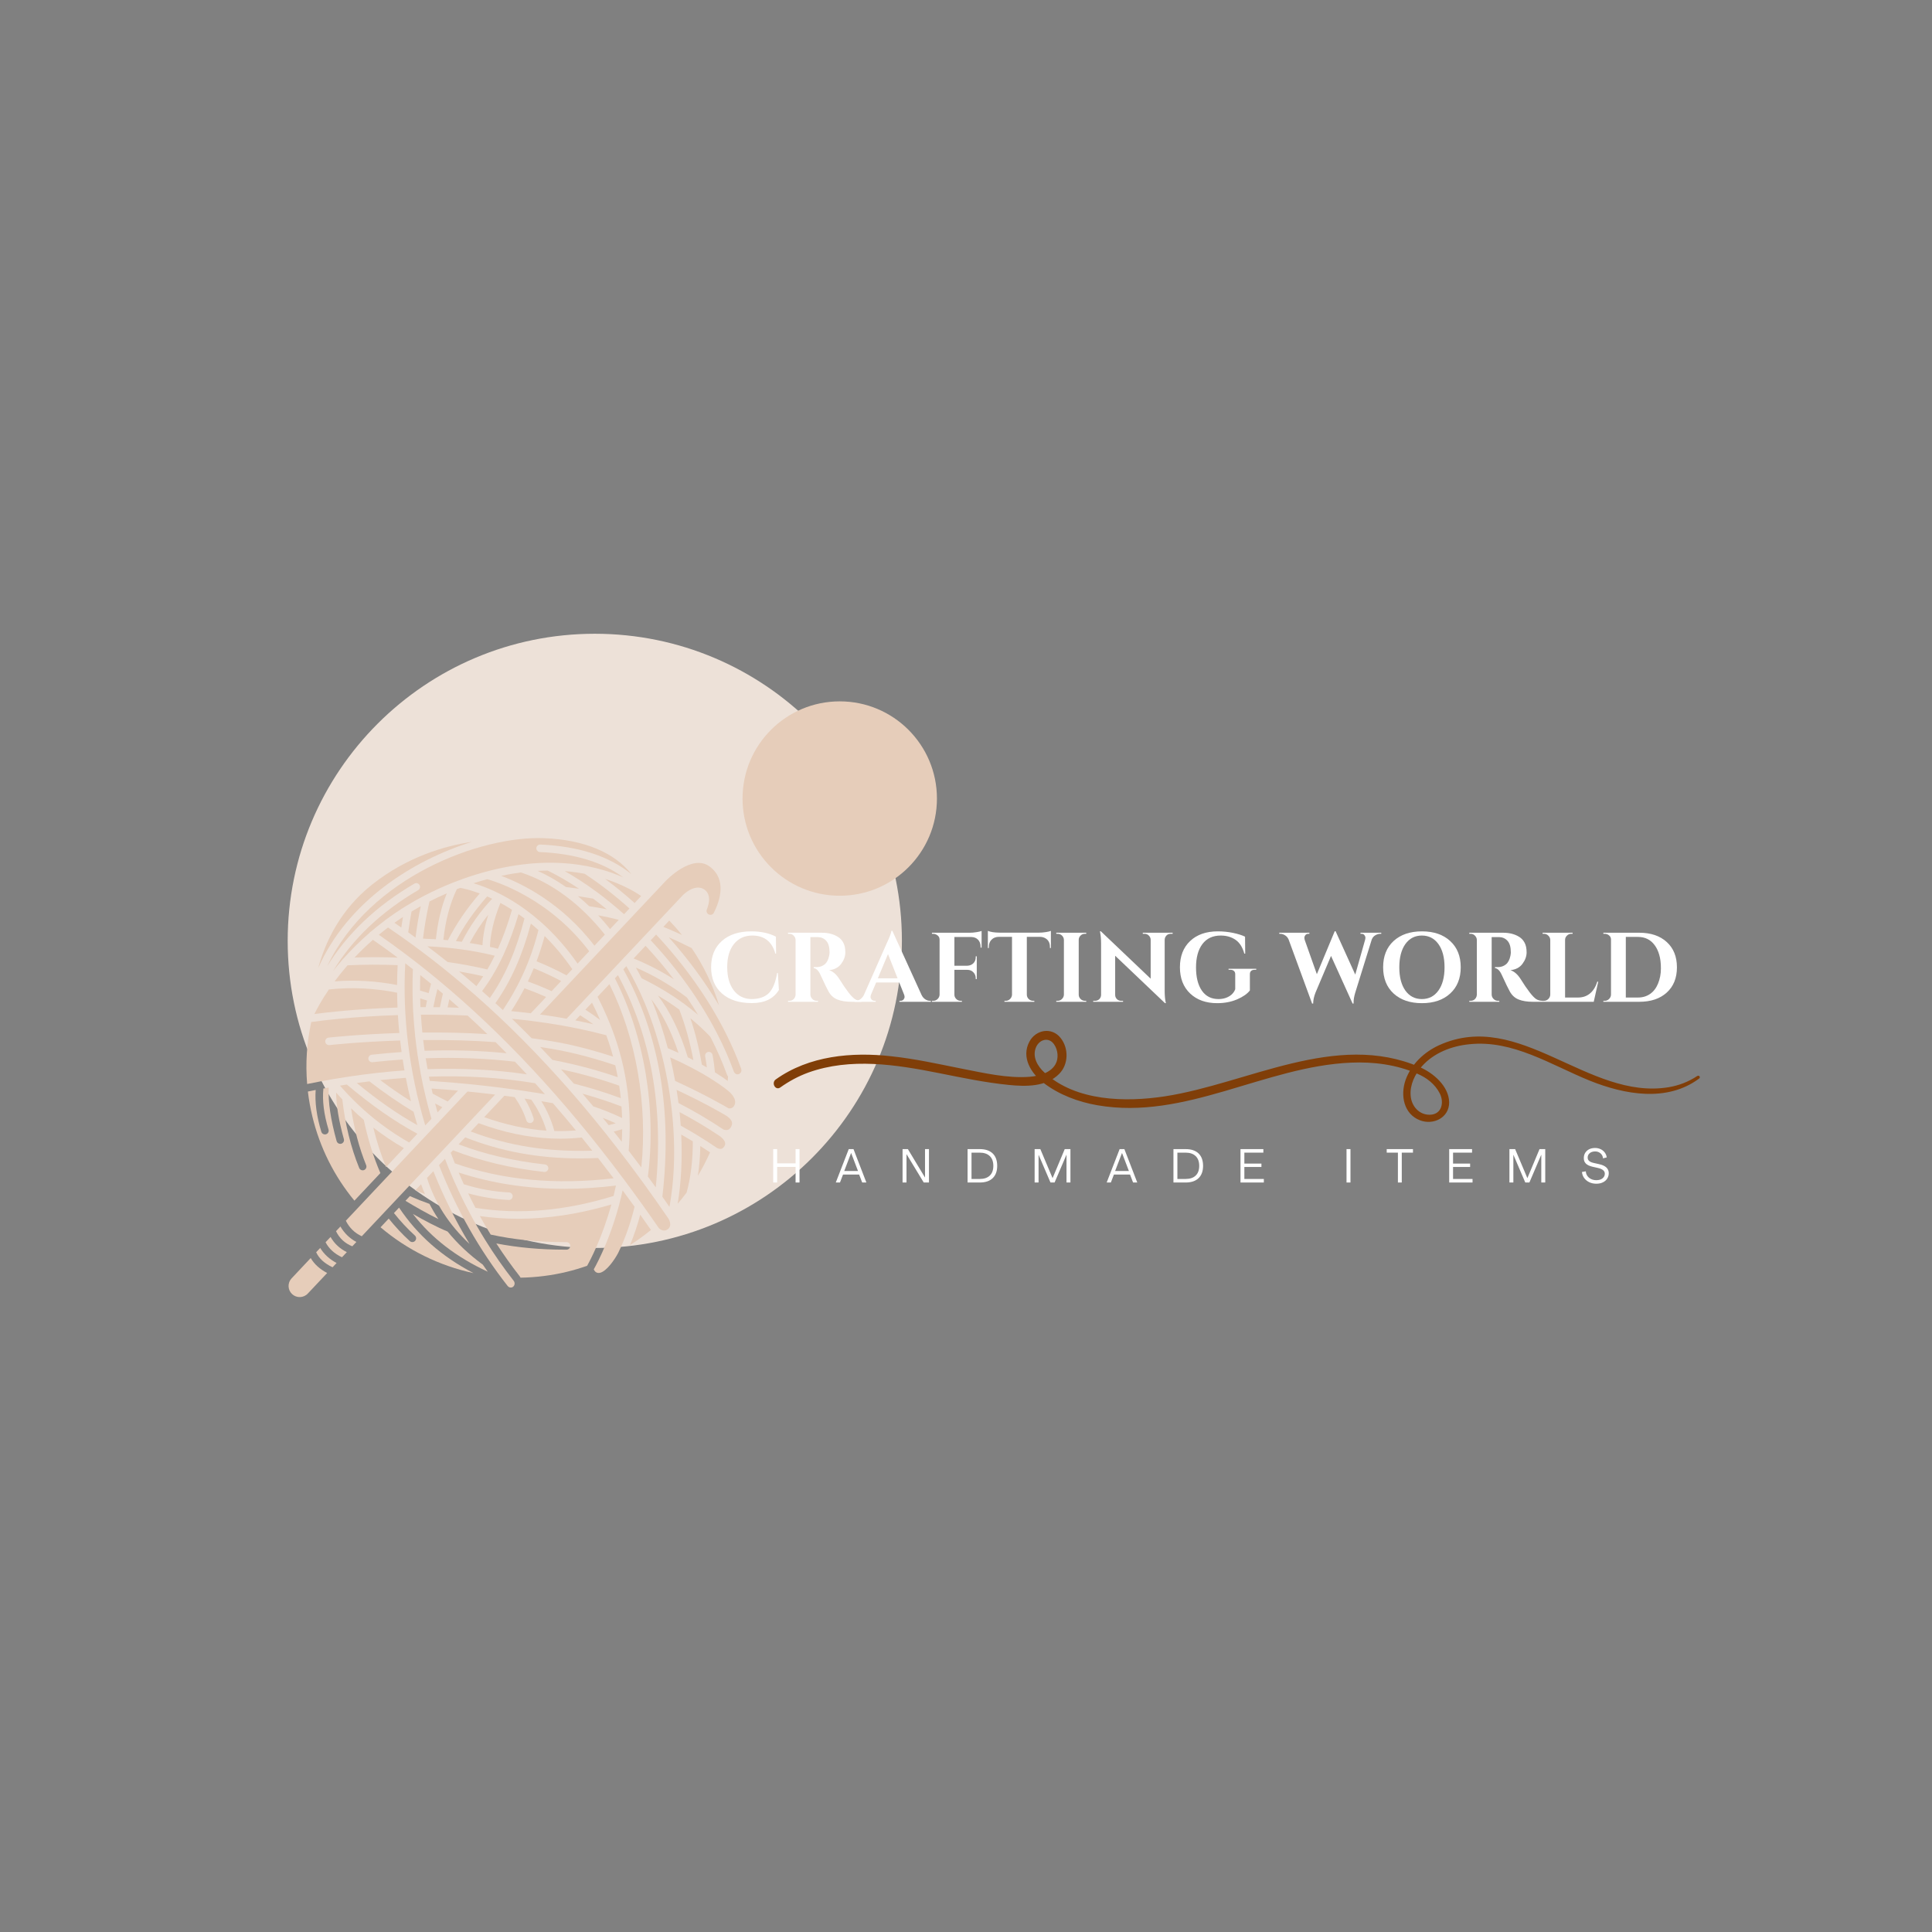 <svg xmlns="http://www.w3.org/2000/svg" xmlns:xlink="http://www.w3.org/1999/xlink" width="500" zoomAndPan="magnify" viewBox="0 0 375 375" height="500" preserveAspectRatio="xMidYMid meet" version="1.0"><rect x="0" y="0" width="375" height="375" fill="#808080" stroke="none"/><defs><g/><clipPath id="ffdc03ecfa"><path d="M 55.84 123.012 L 175.059 123.012 L 175.059 242.23 L 55.84 242.23 Z M 55.84 123.012 " clip-rule="nonzero"/></clipPath><clipPath id="3572dc7fde"><path d="M 115.449 123.012 C 82.527 123.012 55.84 149.699 55.84 182.621 C 55.84 215.543 82.527 242.23 115.449 242.23 C 148.371 242.23 175.059 215.543 175.059 182.621 C 175.059 149.699 148.371 123.012 115.449 123.012 Z M 115.449 123.012 " clip-rule="nonzero"/></clipPath><clipPath id="97baf7b687"><path d="M 0.84 0.012 L 120.059 0.012 L 120.059 119.23 L 0.84 119.23 Z M 0.84 0.012 " clip-rule="nonzero"/></clipPath><clipPath id="f960fc4ba9"><path d="M 60.449 0.012 C 27.527 0.012 0.84 26.699 0.84 59.621 C 0.84 92.543 27.527 119.23 60.449 119.23 C 93.371 119.23 120.059 92.543 120.059 59.621 C 120.059 26.699 93.371 0.012 60.449 0.012 Z M 60.449 0.012 " clip-rule="nonzero"/></clipPath><clipPath id="4e8d73cc38"><rect x="0" width="121" y="0" height="120"/></clipPath><clipPath id="c6198d6c96"><path d="M 55.84 162.23 L 144 162.23 L 144 252 L 55.84 252 Z M 55.84 162.23 " clip-rule="nonzero"/></clipPath><clipPath id="a7f4a56a47"><path d="M 8 0.23 L 68 0.23 L 68 27 L 8 27 Z M 8 0.23 " clip-rule="nonzero"/></clipPath><clipPath id="e73fae07cd"><rect x="0" width="89" y="0" height="90"/></clipPath><clipPath id="57928dc538"><path d="M 149.531 199 L 330.281 199 L 330.281 218.273 L 149.531 218.273 Z M 149.531 199 " clip-rule="nonzero"/></clipPath><clipPath id="26b2135f46"><rect x="0" width="182" y="0" height="20"/></clipPath><clipPath id="f90c98e2d7"><path d="M 144.129 136.133 L 181.859 136.133 L 181.859 173.863 L 144.129 173.863 Z M 144.129 136.133 " clip-rule="nonzero"/></clipPath><clipPath id="a67c9f4c6b"><path d="M 162.996 136.133 C 152.574 136.133 144.129 144.578 144.129 154.996 C 144.129 165.418 152.574 173.863 162.996 173.863 C 173.414 173.863 181.859 165.418 181.859 154.996 C 181.859 144.578 173.414 136.133 162.996 136.133 Z M 162.996 136.133 " clip-rule="nonzero"/></clipPath><clipPath id="78d2759e25"><path d="M 0.129 0.133 L 37.859 0.133 L 37.859 37.863 L 0.129 37.863 Z M 0.129 0.133 " clip-rule="nonzero"/></clipPath><clipPath id="b8c816cbd8"><path d="M 18.996 0.133 C 8.574 0.133 0.129 8.578 0.129 18.996 C 0.129 29.418 8.574 37.863 18.996 37.863 C 29.414 37.863 37.859 29.418 37.859 18.996 C 37.859 8.578 29.414 0.133 18.996 0.133 Z M 18.996 0.133 " clip-rule="nonzero"/></clipPath><clipPath id="5ca82d8b73"><rect x="0" width="38" y="0" height="38"/></clipPath></defs><g clip-path="url(#ffdc03ecfa)"><g clip-path="url(#3572dc7fde)"><g transform="matrix(1, 0, 0, 1, 55, 123)"><g clip-path="url(#4e8d73cc38)"><g clip-path="url(#97baf7b687)"><g clip-path="url(#f960fc4ba9)"><path fill="#ede1d8" d="M 0.84 0.012 L 120.059 0.012 L 120.059 119.23 L 0.84 119.23 Z M 0.84 0.012 " fill-opacity="1" fill-rule="nonzero"/></g></g></g></g></g></g><g clip-path="url(#c6198d6c96)"><g transform="matrix(1, 0, 0, 1, 55, 162)"><g clip-path="url(#e73fae07cd)"><path fill="#e6cdba" d="M 25.652 19.996 C 25.18 19.652 24.707 19.301 24.234 18.961 C 24.414 17.605 24.633 16.25 24.883 14.918 C 25.465 14.566 26.059 14.219 26.668 13.883 C 26.246 15.879 25.91 17.922 25.652 19.996 Z M 25.652 19.996 " fill-opacity="1" fill-rule="nonzero"/><path fill="#e6cdba" d="M 57.605 35.059 C 58.484 35.617 59.34 36.199 60.16 36.809 C 59.012 36.539 57.844 36.289 56.668 36.055 Z M 57.605 35.059 " fill-opacity="1" fill-rule="nonzero"/><path fill="#e6cdba" d="M 64.938 27.273 C 71.355 39.059 73.824 52.906 72.285 68.473 C 71.773 67.758 71.262 67.059 70.75 66.355 C 72.449 53.32 70.062 39.012 64.352 27.895 Z M 64.938 27.273 " fill-opacity="1" fill-rule="nonzero"/><path fill="#e6cdba" d="M 61.477 35.977 C 60.562 35.281 59.609 34.613 58.625 33.977 L 59.91 32.613 C 60.457 33.699 60.98 34.82 61.477 35.977 Z M 61.477 35.977 " fill-opacity="1" fill-rule="nonzero"/><path fill="#e6cdba" d="M 21.555 17.109 C 22.094 16.727 22.645 16.348 23.215 15.977 C 23.098 16.66 22.992 17.344 22.891 18.035 C 22.445 17.727 22.004 17.414 21.555 17.109 Z M 21.555 17.109 " fill-opacity="1" fill-rule="nonzero"/><path fill="#e6cdba" d="M 67.059 52.227 C 67.059 52.223 67.059 52.215 67.059 52.211 C 66.949 50.844 66.785 49.484 66.57 48.137 C 66.57 48.133 66.566 48.129 66.566 48.125 C 65.938 44.176 64.863 40.324 63.34 36.594 C 62.617 34.82 61.824 33.105 60.984 31.473 L 63.285 29.027 C 68.473 39.379 70.746 52.461 69.48 64.605 C 68.664 63.504 67.844 62.43 67.023 61.359 C 67.168 59.645 67.238 57.945 67.227 56.254 C 67.227 56.254 67.23 56.25 67.23 56.25 C 67.23 56.242 67.227 56.234 67.227 56.23 C 67.223 54.887 67.164 53.551 67.059 52.227 Z M 67.059 52.227 " fill-opacity="1" fill-rule="nonzero"/><path fill="#e6cdba" d="M 22.074 29.191 C 18.008 28.406 13.945 28.164 9.953 28.48 C 10.684 27.492 11.516 26.445 12.453 25.367 C 15.734 25.215 19 25.203 22.18 25.336 C 22.113 26.613 22.082 27.898 22.074 29.191 Z M 22.074 29.191 " fill-opacity="1" fill-rule="nonzero"/><path fill="#e6cdba" d="M 22.078 30.68 C 22.09 31.641 22.117 32.602 22.16 33.566 C 14.434 33.812 8.539 34.488 6.023 34.816 C 6.539 33.77 7.453 32.09 8.836 30.055 C 13.18 29.582 17.629 29.793 22.078 30.68 Z M 22.078 30.68 " fill-opacity="1" fill-rule="nonzero"/><g clip-path="url(#a7f4a56a47)"><path fill="#e6cdba" d="M 49.105 2.625 C 49.09 3.027 49.402 3.367 49.805 3.387 C 56.547 3.676 61.953 5.328 65.961 8.293 C 60.234 5.754 49.719 3.297 34.762 8.621 C 34.527 8.703 34.309 8.797 34.078 8.879 C 34.051 8.887 34.027 8.898 34 8.91 C 33.637 9.043 33.273 9.18 32.918 9.316 C 32.902 9.324 32.891 9.328 32.879 9.332 C 30.953 10.094 29.148 10.926 27.449 11.805 C 27.398 11.828 27.348 11.848 27.305 11.879 C 26.137 12.488 25.023 13.121 23.957 13.773 C 23.883 13.805 23.816 13.844 23.758 13.895 C 22.414 14.727 21.152 15.582 19.969 16.461 C 19.879 16.504 19.797 16.562 19.727 16.645 C 18.77 17.363 17.859 18.09 17 18.824 C 16.887 18.879 16.785 18.949 16.711 19.059 C 16.703 19.066 16.703 19.078 16.699 19.086 C 14.777 20.75 13.105 22.434 11.672 24.051 C 11.555 24.129 11.461 24.234 11.402 24.359 C 10.773 25.082 10.191 25.789 9.652 26.477 C 13.406 20.277 18.93 15.016 26.168 10.773 C 26.516 10.57 26.633 10.121 26.43 9.773 C 26.223 9.426 25.777 9.309 25.43 9.512 C 18.047 13.84 12.398 19.207 8.52 25.527 C 16.699 8.246 38.281 0.211 50.566 0.688 C 58.324 0.973 64.246 3.461 67.543 7.66 C 63.234 4.176 57.316 2.246 49.867 1.926 C 49.469 1.914 49.121 2.223 49.105 2.625 Z M 49.105 2.625 " fill-opacity="1" fill-rule="nonzero"/></g><path fill="#e6cdba" d="M 6.754 25.93 C 8.148 20.785 11.09 14.547 17.25 9.672 C 24.039 4.301 31.297 2.191 36.617 1.398 C 25.051 4.992 12.371 13.074 6.754 25.93 Z M 6.754 25.93 " fill-opacity="1" fill-rule="nonzero"/><path fill="#e6cdba" d="M 46.805 29.82 C 48.25 30.344 49.656 30.906 51.008 31.512 L 48.027 34.676 C 46.777 34.52 45.504 34.383 44.223 34.258 C 45.164 32.805 46.027 31.328 46.805 29.82 Z M 46.805 29.82 " fill-opacity="1" fill-rule="nonzero"/><path fill="#e6cdba" d="M 61.113 15.664 C 62.434 15.902 63.77 16.191 65.102 16.539 L 63.414 18.332 C 62.668 17.398 61.902 16.508 61.113 15.664 Z M 61.113 15.664 " fill-opacity="1" fill-rule="nonzero"/><path fill="#e6cdba" d="M 49.363 7.039 C 50.023 7.004 50.668 6.98 51.301 6.977 C 53.305 7.957 55.348 9.148 57.387 10.504 C 56.547 10.383 55.699 10.27 54.848 10.168 C 53.07 8.922 51.238 7.875 49.363 7.039 Z M 49.363 7.039 " fill-opacity="1" fill-rule="nonzero"/><path fill="#e6cdba" d="M 67.176 14.336 L 66.129 15.449 C 66.094 15.418 66.062 15.391 66.027 15.359 C 66.008 15.34 65.988 15.32 65.961 15.305 C 64.289 13.816 62.582 12.426 60.859 11.152 C 60.836 11.133 60.812 11.117 60.785 11.102 C 58.738 9.59 56.672 8.25 54.621 7.086 C 55.992 7.195 57.273 7.371 58.473 7.598 C 61.41 9.516 64.336 11.785 67.176 14.336 Z M 67.176 14.336 " fill-opacity="1" fill-rule="nonzero"/><path fill="#e6cdba" d="M 44.367 35.738 C 45.66 35.867 46.953 36.008 48.215 36.168 C 49.227 36.297 50.242 36.438 51.262 36.59 C 55.199 37.18 59.035 37.973 62.68 38.941 C 63.18 40.309 63.621 41.695 64 43.094 C 60.43 41.93 56.965 41.012 53.699 40.387 C 51.957 40.059 50.098 39.762 48.184 39.516 C 46.918 38.227 45.645 36.969 44.367 35.738 Z M 44.367 35.738 " fill-opacity="1" fill-rule="nonzero"/><path fill="#e6cdba" d="M 62.77 14.496 C 61.625 14.258 60.492 14.062 59.375 13.902 C 58.656 13.219 57.922 12.566 57.18 11.949 C 58.176 12.094 59.156 12.25 60.117 12.418 C 61.004 13.078 61.891 13.773 62.77 14.496 Z M 62.77 14.496 " fill-opacity="1" fill-rule="nonzero"/><path fill="#e6cdba" d="M 17.383 20.418 C 18.996 21.531 20.598 22.688 22.188 23.875 C 19.445 23.766 16.641 23.758 13.82 23.855 C 14.883 22.723 16.074 21.566 17.383 20.418 Z M 17.383 20.418 " fill-opacity="1" fill-rule="nonzero"/><path fill="#e6cdba" d="M 65.684 59.613 C 65.168 58.949 64.648 58.297 64.129 57.641 C 64.676 57.5 65.219 57.344 65.766 57.18 C 65.754 57.988 65.73 58.797 65.684 59.613 Z M 65.684 59.613 " fill-opacity="1" fill-rule="nonzero"/><path fill="#e6cdba" d="M 58.062 50.285 C 60.637 50.996 63.172 51.828 65.633 52.766 C 65.688 53.508 65.727 54.258 65.75 55.008 C 64.023 54.18 62.152 53.418 60.152 52.746 C 59.461 51.914 58.762 51.098 58.062 50.285 Z M 58.062 50.285 " fill-opacity="1" fill-rule="nonzero"/><path fill="#e6cdba" d="M 49.852 41.223 C 51.082 41.406 52.281 41.605 53.426 41.824 C 56.898 42.484 60.598 43.477 64.422 44.766 C 64.602 45.535 64.762 46.305 64.906 47.082 C 62.383 46.219 59.789 45.449 57.168 44.805 C 55.543 44.402 53.879 44.043 52.211 43.723 C 51.43 42.879 50.641 42.043 49.852 41.223 Z M 49.852 41.223 " fill-opacity="1" fill-rule="nonzero"/><path fill="#e6cdba" d="M 53.887 45.551 C 54.871 45.762 55.852 45.984 56.816 46.219 C 59.656 46.922 62.469 47.766 65.184 48.723 C 65.309 49.531 65.41 50.34 65.492 51.156 C 62.531 50.059 59.477 49.105 56.379 48.328 C 55.555 47.387 54.719 46.469 53.887 45.551 Z M 53.887 45.551 " fill-opacity="1" fill-rule="nonzero"/><path fill="#e6cdba" d="M 61.984 54.969 C 62.855 55.309 63.703 55.66 64.512 56.035 C 64.055 56.164 63.598 56.277 63.141 56.391 C 62.758 55.91 62.367 55.441 61.984 54.969 Z M 61.984 54.969 " fill-opacity="1" fill-rule="nonzero"/><path fill="#e6cdba" d="M 50.074 51.746 C 50.824 51.871 51.57 51.996 52.316 52.129 C 53.812 53.844 55.301 55.613 56.785 57.418 C 55.395 57.527 54 57.57 52.602 57.527 C 52.043 55.48 51.211 53.57 50.074 51.746 Z M 50.074 51.746 " fill-opacity="1" fill-rule="nonzero"/><path fill="#e6cdba" d="M 52.004 58.977 C 52.016 58.98 52.027 58.984 52.039 58.984 C 52.051 58.984 52.062 58.98 52.07 58.98 C 52.613 59.004 53.16 59.02 53.699 59.02 C 55.109 59.02 56.512 58.938 57.914 58.789 C 58.594 59.629 59.277 60.484 59.957 61.344 C 51.273 61.609 43.715 60.414 36.367 57.621 L 37.887 56.008 C 42.738 57.797 47.406 58.785 52.004 58.977 Z M 52.004 58.977 " fill-opacity="1" fill-rule="nonzero"/><path fill="#e6cdba" d="M 43.816 69.453 C 40.863 69.309 37.906 68.77 35.02 67.863 C 34.676 67.113 34.352 66.348 34.023 65.586 C 40.43 67.684 47.316 68.746 54.617 68.746 C 57.848 68.746 61.164 68.531 64.551 68.117 C 64.406 68.809 64.254 69.48 64.094 70.137 C 54.723 73.039 45.707 73.812 37.285 72.438 C 36.797 71.512 36.324 70.574 35.867 69.625 C 38.465 70.34 41.105 70.785 43.746 70.91 C 43.758 70.91 43.77 70.914 43.781 70.914 C 44.168 70.914 44.492 70.609 44.512 70.219 C 44.531 69.816 44.219 69.473 43.816 69.453 Z M 43.816 69.453 " fill-opacity="1" fill-rule="nonzero"/><path fill="#e6cdba" d="M 39.59 38.719 C 35.617 38.473 31.395 38.367 26.98 38.414 C 26.863 37.258 26.77 36.102 26.699 34.953 C 29.75 34.93 32.797 34.98 35.762 35.117 C 37.047 36.289 38.32 37.488 39.59 38.719 Z M 39.59 38.719 " fill-opacity="1" fill-rule="nonzero"/><path fill="#e6cdba" d="M 44.902 50.957 C 45.98 52.551 46.695 53.961 47.168 55.473 C 47.266 55.785 47.555 55.984 47.863 55.984 C 47.938 55.984 48.012 55.977 48.082 55.953 C 48.469 55.832 48.684 55.422 48.562 55.035 C 48.156 53.742 47.602 52.523 46.82 51.234 C 47.254 51.297 47.684 51.367 48.117 51.434 C 49.457 53.332 50.434 55.316 51.07 57.461 C 47.133 57.195 43.125 56.316 38.984 54.84 L 42.898 50.684 C 43.566 50.77 44.234 50.863 44.902 50.957 Z M 44.902 50.957 " fill-opacity="1" fill-rule="nonzero"/><path fill="#e6cdba" d="M 34.09 33.602 C 33.352 33.574 32.621 33.547 31.875 33.531 C 31.984 32.996 32.098 32.469 32.215 31.953 C 32.84 32.496 33.465 33.043 34.09 33.602 Z M 34.09 33.602 " fill-opacity="1" fill-rule="nonzero"/><path fill="#e6cdba" d="M 29.453 52.188 C 29.926 52.438 30.391 52.68 30.855 52.914 L 29.922 53.91 C 29.762 53.336 29.602 52.762 29.453 52.188 Z M 29.453 52.188 " fill-opacity="1" fill-rule="nonzero"/><path fill="#e6cdba" d="M 28.758 49.285 C 30.477 49.402 32.191 49.531 33.898 49.688 L 31.902 51.805 C 30.941 51.328 29.965 50.816 28.984 50.273 C 28.906 49.945 28.832 49.613 28.758 49.285 Z M 28.758 49.285 " fill-opacity="1" fill-rule="nonzero"/><path fill="#e6cdba" d="M 50.781 64.023 C 44.621 63.336 39.129 62.051 34.016 60.117 L 35.293 58.762 C 42.316 61.516 49.5 62.844 57.609 62.844 C 58.746 62.844 59.902 62.816 61.078 62.762 C 62.086 64.055 63.094 65.371 64.102 66.703 C 52.914 68.035 42.555 67.062 33.285 63.805 C 33.012 63.121 32.738 62.441 32.48 61.75 L 32.934 61.27 C 38.32 63.367 44.109 64.75 50.617 65.473 C 50.648 65.477 50.676 65.477 50.699 65.477 C 51.066 65.477 51.383 65.203 51.426 64.828 C 51.469 64.43 51.18 64.066 50.781 64.023 Z M 50.781 64.023 " fill-opacity="1" fill-rule="nonzero"/><path fill="#e6cdba" d="M 28.262 46.977 C 35.422 46.742 42.348 47.168 48.859 48.254 C 49.5 48.953 50.133 49.668 50.766 50.383 C 50.07 50.266 49.371 50.152 48.668 50.043 C 48.652 50.039 48.637 50.035 48.621 50.035 C 47.578 49.871 46.531 49.715 45.477 49.562 C 45.457 49.559 45.438 49.559 45.418 49.555 C 39.852 48.762 34.16 48.172 28.418 47.797 C 28.359 47.523 28.316 47.25 28.262 46.977 Z M 28.262 46.977 " fill-opacity="1" fill-rule="nonzero"/><path fill="#e6cdba" d="M 24.762 51.758 C 22.797 50.527 20.805 49.152 18.801 47.648 C 20.48 47.469 22.137 47.32 23.77 47.207 C 24.062 48.727 24.395 50.246 24.762 51.758 Z M 24.762 51.758 " fill-opacity="1" fill-rule="nonzero"/><path fill="#e6cdba" d="M 26.004 56.391 C 22.168 54.25 18.367 51.602 14.254 48.215 C 15.074 48.102 15.887 47.992 16.699 47.891 C 19.586 50.125 22.469 52.105 25.273 53.793 C 25.504 54.664 25.75 55.527 26.004 56.391 Z M 26.004 56.391 " fill-opacity="1" fill-rule="nonzero"/><path fill="#e6cdba" d="M 5.613 54.645 C 5.234 53.055 4.949 51.461 4.758 49.867 C 5.262 49.766 5.77 49.664 6.273 49.562 C 6.094 51.957 6.461 54.68 7.367 57.676 C 7.461 57.992 7.754 58.195 8.066 58.195 C 8.137 58.195 8.207 58.188 8.277 58.164 C 8.664 58.047 8.883 57.641 8.766 57.254 C 7.859 54.258 7.531 51.582 7.773 49.281 C 8.117 49.219 8.457 49.152 8.797 49.094 C 8.672 51.867 9.184 55.352 10.34 59.488 C 10.43 59.812 10.723 60.023 11.043 60.023 C 11.105 60.023 11.172 60.016 11.238 59.996 C 11.625 59.887 11.855 59.484 11.746 59.098 C 10.762 55.559 10.262 52.543 10.242 50.082 C 10.637 50.527 11.039 50.965 11.445 51.398 C 11.996 56.234 13.094 60.711 14.719 64.703 C 14.832 64.988 15.105 65.16 15.395 65.16 C 15.484 65.16 15.578 65.141 15.668 65.105 C 16.043 64.953 16.223 64.527 16.07 64.152 C 14.711 60.805 13.734 57.102 13.145 53.117 C 13.945 53.891 14.766 54.645 15.609 55.363 C 16.406 59.113 17.488 62.578 18.832 65.691 L 13.789 71.047 C 9.84 66.254 7.082 60.742 5.613 54.645 Z M 5.613 54.645 " fill-opacity="1" fill-rule="nonzero"/><path fill="#e6cdba" d="M 23.664 24.98 C 24.156 25.355 24.648 25.742 25.141 26.125 C 25.074 27.637 25.059 29.168 25.078 30.707 C 25.066 30.789 25.066 30.875 25.082 30.953 C 25.098 32.012 25.129 33.074 25.188 34.141 C 25.184 34.172 25.168 34.195 25.168 34.227 C 25.168 34.277 25.188 34.324 25.199 34.371 C 25.285 35.934 25.414 37.504 25.582 39.078 C 25.578 39.105 25.566 39.129 25.566 39.156 C 25.566 39.227 25.59 39.289 25.609 39.352 C 25.734 40.453 25.879 41.559 26.039 42.664 C 26.039 42.691 26.027 42.715 26.027 42.738 C 26.031 42.824 26.055 42.902 26.086 42.977 C 26.25 44.07 26.438 45.16 26.641 46.25 C 26.641 46.27 26.633 46.285 26.633 46.301 C 26.637 46.406 26.664 46.504 26.703 46.59 C 26.832 47.273 26.961 47.953 27.105 48.629 C 27.113 48.672 27.117 48.715 27.137 48.754 C 27.285 49.449 27.445 50.141 27.613 50.832 C 27.621 50.895 27.629 50.953 27.652 51.008 C 27.988 52.398 28.348 53.781 28.746 55.156 L 27.539 56.438 C 24.422 46.016 23.09 35.199 23.664 24.98 Z M 23.664 24.98 " fill-opacity="1" fill-rule="nonzero"/><path fill="#e6cdba" d="M 10.992 48.719 C 11.434 48.645 11.875 48.574 12.316 48.504 C 17.148 52.578 21.535 55.637 26.016 58.059 L 24.414 59.762 C 19.324 56.859 14.82 53.148 10.992 48.719 Z M 10.992 48.719 " fill-opacity="1" fill-rule="nonzero"/><path fill="#e6cdba" d="M 17.457 56.863 C 19.336 58.32 21.312 59.652 23.387 60.852 L 19.93 64.523 C 18.953 62.164 18.125 59.602 17.457 56.863 Z M 17.457 56.863 " fill-opacity="1" fill-rule="nonzero"/><path fill="#e6cdba" d="M 29.902 29.98 C 30.258 30.277 30.613 30.57 30.969 30.871 C 30.762 31.727 30.566 32.605 30.391 33.5 C 29.969 33.496 29.539 33.5 29.113 33.5 C 29.34 32.293 29.605 31.113 29.902 29.98 Z M 29.902 29.98 " fill-opacity="1" fill-rule="nonzero"/><path fill="#e6cdba" d="M 26.574 27.254 C 27.273 27.812 27.973 28.379 28.668 28.949 C 28.504 29.547 28.348 30.152 28.199 30.77 C 27.641 30.59 27.086 30.418 26.531 30.262 C 26.523 29.254 26.543 28.25 26.574 27.254 Z M 26.574 27.254 " fill-opacity="1" fill-rule="nonzero"/><path fill="#e6cdba" d="M 26.609 33.488 C 26.582 32.922 26.574 32.355 26.559 31.789 C 27 31.922 27.438 32.059 27.883 32.203 C 27.793 32.629 27.711 33.059 27.629 33.492 C 27.289 33.492 26.949 33.488 26.609 33.488 Z M 26.609 33.488 " fill-opacity="1" fill-rule="nonzero"/><path fill="#e6cdba" d="M 43.34 42.434 C 38.223 41.918 32.879 41.762 27.414 41.957 C 27.316 41.262 27.215 40.566 27.137 39.875 C 32.094 39.824 36.824 39.961 41.199 40.281 C 41.918 40.988 42.629 41.711 43.34 42.434 Z M 43.34 42.434 " fill-opacity="1" fill-rule="nonzero"/><path fill="#e6cdba" d="M 47.258 46.527 C 41.121 45.629 34.656 45.293 27.992 45.523 C 27.863 44.82 27.738 44.117 27.625 43.41 C 33.602 43.203 39.426 43.426 44.953 44.078 C 45.727 44.883 46.492 45.707 47.258 46.527 Z M 47.258 46.527 " fill-opacity="1" fill-rule="nonzero"/><path fill="#e6cdba" d="M 22.508 38.504 C 14.527 38.762 8.836 39.391 8.777 39.398 C 8.375 39.445 8.086 39.805 8.133 40.207 C 8.176 40.578 8.492 40.855 8.859 40.855 C 8.887 40.855 8.914 40.852 8.941 40.852 C 9 40.844 14.691 40.211 22.668 39.961 C 22.75 40.707 22.848 41.453 22.949 42.199 C 21.039 42.332 19.098 42.504 17.148 42.719 C 16.746 42.766 16.461 43.125 16.504 43.527 C 16.547 43.898 16.863 44.176 17.227 44.176 C 17.254 44.176 17.281 44.176 17.309 44.172 C 19.273 43.953 21.234 43.781 23.16 43.648 C 23.27 44.352 23.383 45.055 23.508 45.762 C 19.93 46.016 16.242 46.43 12.48 47.004 C 12.465 47.004 12.445 47.008 12.426 47.012 C 10.617 47.285 8.789 47.598 6.945 47.945 C 6.934 47.949 6.922 47.949 6.914 47.953 C 6.148 48.098 5.387 48.25 4.617 48.406 C 4.281 44.387 4.543 40.359 5.414 36.375 C 7.184 36.125 13.531 35.301 22.234 35.027 C 22.305 36.184 22.391 37.344 22.508 38.504 Z M 22.508 38.504 " fill-opacity="1" fill-rule="nonzero"/><path fill="#e6cdba" d="M 71.348 76.734 C 70.055 77.797 68.691 78.785 67.273 79.68 C 68.055 77.824 68.715 75.844 69.273 73.777 C 69.965 74.754 70.66 75.738 71.348 76.734 Z M 71.348 76.734 " fill-opacity="1" fill-rule="nonzero"/><path fill="#e6cdba" d="M 31.371 62.926 C 31.594 63.5 31.812 64.074 32.043 64.641 C 32.055 64.664 32.062 64.691 32.074 64.715 C 33.297 67.723 34.668 70.629 36.168 73.441 C 36.184 73.473 36.195 73.508 36.219 73.539 C 37.145 75.273 38.121 76.977 39.148 78.633 C 39.164 78.66 39.176 78.684 39.195 78.707 C 40.898 81.445 42.73 84.086 44.703 86.598 C 44.84 86.773 44.902 86.988 44.883 87.211 C 44.863 87.426 44.762 87.617 44.605 87.75 C 44.516 87.82 44.422 87.867 44.312 87.895 C 44.031 87.961 43.727 87.852 43.539 87.613 C 38.07 80.648 33.59 72.758 30.211 64.156 Z M 31.371 62.926 " fill-opacity="1" fill-rule="nonzero"/><path fill="#e6cdba" d="M 68.172 72.23 C 67.379 75.465 66.316 78.477 64.996 81.176 C 64.309 82.5 62.742 84.742 61.488 85.043 C 60.75 85.219 60.402 84.734 60.25 84.379 C 61.008 83.039 64.031 77.352 65.852 69.047 C 66.625 70.098 67.402 71.156 68.172 72.23 Z M 68.172 72.23 " fill-opacity="1" fill-rule="nonzero"/><path fill="#e6cdba" d="M 54.547 80.559 C 54.688 80.559 54.828 80.559 54.969 80.559 C 55.371 80.555 55.695 80.227 55.695 79.824 C 55.691 79.422 55.367 79.098 54.965 79.098 C 54.844 79.105 54.684 79.098 54.547 79.098 C 49.492 79.098 44.688 78.605 40.242 77.633 C 39.516 76.453 38.812 75.258 38.137 74.039 C 40.566 74.383 43.039 74.562 45.555 74.562 C 51.398 74.562 57.457 73.629 63.664 71.789 C 61.879 78.281 59.52 82.699 58.957 83.691 C 57.664 84.145 56.332 84.543 54.988 84.867 C 52.047 85.574 49.043 85.945 46.043 85.996 C 45.988 85.891 45.926 85.789 45.852 85.695 C 44.254 83.66 42.754 81.539 41.336 79.352 C 45.484 80.152 49.918 80.559 54.547 80.559 Z M 54.547 80.559 " fill-opacity="1" fill-rule="nonzero"/><path fill="#e6cdba" d="M 73.566 70.285 C 75.512 53.555 72.961 38.715 65.992 26.152 L 66.574 25.531 C 67.895 27.789 69.098 30.188 70.141 32.684 C 73.254 40.141 75.148 48.656 75.691 56.844 C 75.691 56.859 75.695 56.875 75.695 56.891 C 76.051 62.293 75.812 67.543 74.938 72.254 C 74.48 71.594 74.023 70.938 73.566 70.285 Z M 73.566 70.285 " fill-opacity="1" fill-rule="nonzero"/><path fill="#e6cdba" d="M 66.086 66.887 C 66.059 66.844 66.023 66.812 65.988 66.777 C 54.426 51.297 42.512 38.523 29.969 28.137 C 29.957 28.125 29.949 28.117 29.938 28.109 C 27.781 26.324 25.609 24.613 23.414 22.969 C 23.391 22.953 23.371 22.93 23.344 22.918 C 21.75 21.723 20.145 20.559 18.527 19.438 C 19.098 18.965 19.699 18.496 20.312 18.027 C 26.074 21.922 31.672 26.258 37.133 31.059 C 37.137 31.059 37.137 31.062 37.141 31.062 C 37.141 31.066 37.145 31.066 37.145 31.066 C 38.691 32.43 40.234 33.82 41.758 35.258 C 41.781 35.285 41.809 35.305 41.836 35.332 C 45.008 38.32 48.133 41.473 51.219 44.797 C 51.223 44.809 51.234 44.816 51.246 44.824 C 52.613 46.301 53.977 47.805 55.332 49.348 C 55.332 49.352 55.336 49.355 55.34 49.359 C 61.965 56.906 68.406 65.266 74.719 74.492 C 74.805 74.621 75.57 75.855 74.625 76.586 C 73.832 77.199 73.09 76.582 72.902 76.402 C 70.652 73.141 68.391 69.992 66.113 66.941 C 66.105 66.922 66.094 66.902 66.086 66.887 Z M 66.086 66.887 " fill-opacity="1" fill-rule="nonzero"/><path fill="#e6cdba" d="M 82.82 61.672 C 82.121 63.242 81.336 64.766 80.453 66.227 C 80.738 64.41 80.895 62.477 80.93 60.438 C 81.566 60.844 82.195 61.254 82.82 61.672 Z M 82.82 61.672 " fill-opacity="1" fill-rule="nonzero"/><path fill="#e6cdba" d="M 76.902 53.859 C 79.547 55.258 82.152 56.805 84.66 58.484 C 84.684 58.5 86.164 59.48 85.656 60.398 C 85.477 60.73 85.27 60.918 85.027 60.98 C 84.676 61.07 84.27 60.879 84.141 60.797 C 81.875 59.25 79.512 57.801 77.129 56.484 C 77.07 55.613 76.992 54.734 76.902 53.859 Z M 76.902 53.859 " fill-opacity="1" fill-rule="nonzero"/><path fill="#e6cdba" d="M 82.77 47.242 C 82.785 47.25 82.797 47.262 82.812 47.27 C 85.195 48.746 86.379 49.762 86.402 49.781 C 86.449 49.82 88.086 51.117 87.605 52.406 C 87.324 53.152 86.707 53.168 86.418 53.129 C 85.699 52.703 81.715 50.391 76.043 47.809 C 75.766 46.277 75.441 44.75 75.078 43.242 C 78.375 44.691 80.926 46.102 82.77 47.242 Z M 82.77 47.242 " fill-opacity="1" fill-rule="nonzero"/><path fill="#e6cdba" d="M 85.805 54.461 C 85.812 54.465 85.816 54.469 85.82 54.473 C 85.836 54.48 87.422 55.32 87.039 56.402 C 86.875 56.867 86.645 57.16 86.355 57.277 C 85.973 57.434 85.523 57.277 85.414 57.234 C 82.609 55.355 79.672 53.633 76.691 52.098 C 76.586 51.246 76.465 50.395 76.328 49.547 C 82.004 52.18 85.738 54.426 85.781 54.449 C 85.789 54.453 85.797 54.453 85.805 54.461 Z M 85.805 54.461 " fill-opacity="1" fill-rule="nonzero"/><path fill="#e6cdba" d="M 77.227 58.215 C 77.98 58.641 78.73 59.078 79.477 59.531 C 79.477 63.223 79.074 66.57 78.27 69.477 C 77.719 70.223 77.137 70.945 76.535 71.648 C 77.23 67.473 77.449 62.91 77.227 58.215 Z M 77.227 58.215 " fill-opacity="1" fill-rule="nonzero"/><path fill="#e6cdba" d="M 1.598 86.129 L 5.309 82.184 C 5.988 83.352 7.051 84.328 8.504 85.09 L 4.738 89.086 C 3.922 89.953 2.555 89.992 1.691 89.176 C 1.27 88.781 1.031 88.246 1.012 87.672 C 0.996 87.094 1.203 86.547 1.598 86.129 Z M 1.598 86.129 " fill-opacity="1" fill-rule="nonzero"/><path fill="#e6cdba" d="M 10.219 76.973 L 11.074 76.062 C 11.828 77.359 12.867 78.367 14.172 79.066 L 13.379 79.906 C 11.93 79.324 10.887 78.355 10.219 76.973 Z M 10.219 76.973 " fill-opacity="1" fill-rule="nonzero"/><path fill="#e6cdba" d="M 12.125 74.945 L 27.723 58.375 C 27.727 58.375 27.727 58.371 27.727 58.371 L 29.934 56.027 C 30.066 55.953 30.168 55.848 30.23 55.711 L 32.594 53.199 C 32.598 53.199 32.598 53.199 32.598 53.199 L 35.734 49.863 C 37.535 50.039 39.328 50.238 41.105 50.457 L 37.156 54.652 L 32.219 59.898 L 15.219 77.957 C 13.84 77.32 12.824 76.328 12.125 74.945 Z M 12.125 74.945 " fill-opacity="1" fill-rule="nonzero"/><path fill="#e6cdba" d="M 8.191 79.121 L 9.16 78.094 C 9.902 79.391 10.961 80.375 12.32 81.035 L 11.379 82.035 C 9.914 81.348 8.863 80.391 8.191 79.121 Z M 8.191 79.121 " fill-opacity="1" fill-rule="nonzero"/><path fill="#e6cdba" d="M 6.367 81.059 L 7.148 80.23 C 7.895 81.441 8.961 82.422 10.332 83.145 L 9.551 83.977 C 7.969 83.23 6.922 82.27 6.367 81.059 Z M 6.367 81.059 " fill-opacity="1" fill-rule="nonzero"/><path fill="#e6cdba" d="M 87.434 45.98 C 86.543 43.52 85.441 41.031 84.164 38.555 C 84.164 38.551 84.16 38.551 84.16 38.551 C 80.926 32.281 76.516 26.074 71.301 20.508 L 72.348 19.398 C 77.883 25.309 82.535 31.91 85.875 38.547 C 85.875 38.551 85.875 38.551 85.879 38.555 C 87.035 40.859 88.039 43.168 88.863 45.449 C 89.012 45.871 88.809 46.332 88.402 46.48 L 88.301 46.512 C 87.961 46.59 87.574 46.367 87.434 45.98 Z M 87.434 45.98 " fill-opacity="1" fill-rule="nonzero"/><path fill="#e6cdba" d="M 30.098 74.625 C 27.91 73.551 25.551 72.203 23.703 71.074 L 24.555 70.164 C 25.809 70.715 27.086 71.227 28.363 71.672 C 28.883 72.684 29.457 73.668 30.098 74.625 Z M 30.098 74.625 " fill-opacity="1" fill-rule="nonzero"/><path fill="#e6cdba" d="M 24.543 78.895 C 24.684 79.023 24.859 79.086 25.035 79.086 C 25.234 79.086 25.43 79.008 25.574 78.848 C 25.848 78.551 25.824 78.09 25.527 77.816 C 24.051 76.473 22.691 75 21.465 73.453 L 22.457 72.398 C 26.043 77.746 30.715 81.871 36.91 85.113 C 30.297 83.691 24.043 80.621 18.863 76.215 L 20.453 74.527 C 21.695 76.074 23.062 77.547 24.543 78.895 Z M 24.543 78.895 " fill-opacity="1" fill-rule="nonzero"/><path fill="#e6cdba" d="M 27.484 69.785 C 26.859 69.547 26.242 69.297 25.625 69.031 L 26.734 67.852 C 26.961 68.508 27.215 69.152 27.484 69.785 Z M 27.484 69.785 " fill-opacity="1" fill-rule="nonzero"/><path fill="#e6cdba" d="M 36.137 79.445 C 32.156 75.738 29.387 71.445 27.879 66.637 L 29.113 65.328 C 31.098 70.281 33.445 75.004 36.137 79.445 Z M 36.137 79.445 " fill-opacity="1" fill-rule="nonzero"/><path fill="#e6cdba" d="M 25.141 73.621 C 27.352 74.895 29.844 76.207 31.879 77.039 C 33.773 79.371 36.055 81.52 38.715 83.469 C 39.031 83.93 39.352 84.387 39.672 84.84 C 33.512 81.969 28.793 78.332 25.141 73.621 Z M 25.141 73.621 " fill-opacity="1" fill-rule="nonzero"/><path fill="#e6cdba" d="M 47.457 28.504 C 47.863 27.66 48.242 26.809 48.598 25.945 C 50.414 26.672 52.195 27.504 53.918 28.418 L 52.062 30.387 C 50.59 29.711 49.047 29.082 47.457 28.504 Z M 47.457 28.504 " fill-opacity="1" fill-rule="nonzero"/><path fill="#e6cdba" d="M 42.285 8 C 43.598 7.719 44.871 7.5 46.098 7.34 C 52.043 9.277 57.664 13.441 62.402 19.406 L 60.375 21.559 C 54.047 13.246 46.246 9.477 42.285 8 Z M 42.285 8 " fill-opacity="1" fill-rule="nonzero"/><path fill="#e6cdba" d="M 34.102 26.555 C 35.699 26.824 37.266 27.137 38.789 27.488 C 38.363 28.152 37.922 28.793 37.469 29.414 C 36.352 28.441 35.23 27.488 34.102 26.555 Z M 34.102 26.555 " fill-opacity="1" fill-rule="nonzero"/><path fill="#e6cdba" d="M 49.141 24.586 C 49.742 22.992 50.266 21.355 50.715 19.676 C 52.523 21.465 54.34 23.598 56.086 26.117 L 54.953 27.316 C 53.078 26.301 51.129 25.387 49.141 24.586 Z M 49.141 24.586 " fill-opacity="1" fill-rule="nonzero"/><path fill="#e6cdba" d="M 38.574 30.371 C 39.27 29.438 39.938 28.461 40.562 27.422 C 40.574 27.406 40.582 27.391 40.59 27.375 C 41.34 26.129 42.035 24.809 42.691 23.406 C 42.73 23.344 42.762 23.273 42.781 23.199 C 42.785 23.199 42.781 23.195 42.781 23.195 C 43.863 20.844 44.812 18.262 45.648 15.438 C 46.031 15.703 46.414 15.98 46.801 16.277 C 45.211 22.473 43 27.539 40.07 31.723 C 39.57 31.27 39.074 30.816 38.574 30.371 Z M 38.574 30.371 " fill-opacity="1" fill-rule="nonzero"/><path fill="#e6cdba" d="M 41.156 32.715 C 44.145 28.5 46.406 23.426 48.047 17.266 C 48.531 17.664 49.02 18.09 49.508 18.535 C 48.094 24.148 45.832 29.234 42.613 34.051 C 42.129 33.598 41.645 33.16 41.156 32.715 Z M 41.156 32.715 " fill-opacity="1" fill-rule="nonzero"/><path fill="#e6cdba" d="M 31.059 20.414 C 31.469 16.645 32.344 13.348 33.668 10.594 C 33.891 10.508 34.121 10.422 34.348 10.34 C 34.824 10.422 36.188 10.699 38.117 11.422 C 35.605 14.32 33.574 17.301 31.941 20.496 C 31.648 20.465 31.352 20.441 31.059 20.414 Z M 31.059 20.414 " fill-opacity="1" fill-rule="nonzero"/><path fill="#e6cdba" d="M 36.902 9.441 C 37.809 9.148 38.699 8.883 39.57 8.648 C 41.062 9.059 51.547 12.258 59.359 22.637 L 57.109 25.031 C 49.652 14.383 41.09 10.676 36.902 9.441 Z M 36.902 9.441 " fill-opacity="1" fill-rule="nonzero"/><path fill="#e6cdba" d="M 44.379 14.586 C 43.582 17.348 42.676 19.859 41.648 22.156 C 41.133 22.027 40.617 21.898 40.094 21.781 C 40.207 19.164 40.875 16.359 42.133 13.258 C 42.855 13.648 43.605 14.09 44.379 14.586 Z M 44.379 14.586 " fill-opacity="1" fill-rule="nonzero"/><path fill="#e6cdba" d="M 33.496 20.664 C 35.105 17.625 37.098 14.777 39.551 12 C 39.867 12.137 40.195 12.285 40.531 12.445 C 38.219 14.875 36.242 17.68 34.641 20.805 C 34.262 20.754 33.879 20.711 33.496 20.664 Z M 33.496 20.664 " fill-opacity="1" fill-rule="nonzero"/><path fill="#e6cdba" d="M 36.168 21.035 C 37.215 19.059 38.418 17.227 39.766 15.543 C 39.121 17.625 38.75 19.59 38.645 21.473 C 37.828 21.312 37.004 21.168 36.168 21.035 Z M 36.168 21.035 " fill-opacity="1" fill-rule="nonzero"/><path fill="#e6cdba" d="M 83.043 15.555 C 82.809 15.602 82.57 15.535 82.395 15.379 C 82.156 15.168 82.078 14.832 82.191 14.543 C 83.066 12.352 82.488 11.273 81.848 10.754 C 80.398 9.582 78.449 10.84 77.523 11.77 L 71.973 17.668 C 71.973 17.668 71.973 17.668 71.969 17.672 L 69.84 19.934 C 69.824 19.949 69.805 19.953 69.789 19.965 C 69.762 19.992 69.75 20.023 69.73 20.051 L 66.188 23.812 C 66.184 23.816 66.184 23.816 66.184 23.816 L 54.969 35.73 C 53.816 35.52 52.652 35.32 51.48 35.145 C 50.922 35.059 50.367 34.988 49.812 34.914 L 74.227 8.977 C 74.277 8.922 79.262 3.68 82.688 6.156 C 86.148 8.66 84.719 12.879 83.555 15.172 C 83.414 15.445 83.172 15.531 83.043 15.555 Z M 83.043 15.555 " fill-opacity="1" fill-rule="nonzero"/><path fill="#e6cdba" d="M 71.488 32.121 C 71.465 32.062 71.438 32.012 71.414 31.953 C 73.488 34.605 75.297 38.16 76.695 42.367 C 76.035 42.066 75.348 41.762 74.625 41.453 C 73.77 38.234 72.727 35.09 71.488 32.121 Z M 71.488 32.121 " fill-opacity="1" fill-rule="nonzero"/><path fill="#e6cdba" d="M 68.426 25.809 C 71.91 27.316 75.234 29.262 78.332 31.613 C 79.086 32.727 79.812 33.852 80.496 34.98 C 79.691 34.297 78.855 33.633 77.988 32.992 C 77.949 32.953 77.902 32.926 77.859 32.895 C 75.328 31.031 72.547 29.352 69.527 27.875 C 69.172 27.172 68.805 26.484 68.426 25.809 Z M 68.426 25.809 " fill-opacity="1" fill-rule="nonzero"/><path fill="#e6cdba" d="M 74.906 16.68 C 75.773 17.582 76.598 18.516 77.379 19.488 C 76.16 18.918 74.953 18.391 73.758 17.902 Z M 74.906 16.68 " fill-opacity="1" fill-rule="nonzero"/><path fill="#e6cdba" d="M 70.301 21.574 C 72.246 23.66 74.078 25.832 75.777 28.062 C 73.285 26.48 70.676 25.133 67.98 24.039 Z M 70.301 21.574 " fill-opacity="1" fill-rule="nonzero"/><path fill="#e6cdba" d="M 72.699 31.23 C 74.156 32.086 75.535 33.004 76.852 33.965 C 78.023 36.996 78.934 40.293 79.586 43.77 C 79.234 43.59 78.875 43.406 78.5 43.219 C 77.031 38.383 75.035 34.277 72.699 31.23 Z M 72.699 31.23 " fill-opacity="1" fill-rule="nonzero"/><path fill="#e6cdba" d="M 27.949 21.68 C 32.531 21.879 36.914 22.492 41.02 23.504 C 40.566 24.434 40.09 25.32 39.594 26.172 C 37.121 25.59 34.531 25.102 31.883 24.73 C 30.578 23.688 29.266 22.672 27.949 21.68 Z M 27.949 21.68 " fill-opacity="1" fill-rule="nonzero"/><path fill="#e6cdba" d="M 81.238 44.648 C 80.703 41.488 79.957 38.473 79.004 35.641 C 80.383 36.777 81.68 37.973 82.871 39.23 C 84.117 41.648 85.195 44.078 86.059 46.477 C 86.125 46.652 86.211 46.809 86.309 46.961 C 86.297 47.242 86.27 47.527 86.25 47.809 C 85.668 47.379 84.844 46.809 83.77 46.137 C 83.668 45.031 83.52 43.902 83.305 42.766 C 83.23 42.371 82.852 42.105 82.453 42.18 C 82.059 42.254 81.797 42.637 81.871 43.035 C 82.004 43.758 82.109 44.477 82.199 45.191 C 81.891 45.012 81.57 44.832 81.238 44.648 Z M 81.238 44.648 " fill-opacity="1" fill-rule="nonzero"/><path fill="#e6cdba" d="M 62.445 8.594 C 66.039 9.742 68.402 11.195 69.445 11.922 L 68.176 13.273 C 66.297 11.582 64.383 10.023 62.445 8.594 Z M 62.445 8.594 " fill-opacity="1" fill-rule="nonzero"/><path fill="#e6cdba" d="M 28.359 12.977 C 29.434 12.426 30.555 11.898 31.723 11.395 C 30.672 13.992 29.961 16.98 29.602 20.309 C 28.773 20.254 27.941 20.215 27.102 20.188 C 27.402 17.734 27.824 15.316 28.359 12.977 Z M 28.359 12.977 " fill-opacity="1" fill-rule="nonzero"/><path fill="#e6cdba" d="M 84.57 33.156 C 81.844 28.586 78.547 24.109 74.816 19.934 C 76.281 20.57 77.762 21.266 79.246 22.023 C 81.566 25.43 83.363 29.18 84.57 33.156 Z M 84.57 33.156 " fill-opacity="1" fill-rule="nonzero"/></g></g></g><g clip-path="url(#57928dc538)"><g transform="matrix(1, 0, 0, 1, 149, 199)"><g clip-path="url(#26b2135f46)"><path fill="#803e08" d="M 180.805 10.34 C 174.566 15 166.297 13.461 159.57 10.754 C 152.055 7.711 144.648 2.785 136.191 3.688 C 132.773 4.027 129.312 5.344 126.984 7.973 C 125.629 9.516 124.652 11.543 124.805 13.609 C 124.918 15.641 126.418 17.406 128.523 17.371 C 130.891 17.332 131.344 14.926 130.441 13.199 C 129.539 11.43 127.887 10.152 126.082 9.402 C 122.059 7.637 117.586 7.07 113.227 7.258 C 96.5 7.973 81.055 18.496 63.992 15.527 C 60.309 14.891 56.586 13.5 53.578 11.207 C 51.137 9.363 49.18 6.246 50.797 3.199 C 52.039 0.832 55.156 0.305 56.848 2.449 C 58.465 4.441 58.426 7.598 56.586 9.438 C 54.066 11.996 50.082 11.918 46.777 11.582 C 42.227 11.129 37.754 10.191 33.246 9.289 C 24.938 7.637 16.105 6.246 7.914 9.176 C 5.957 9.891 4.152 10.867 2.461 12.07 C 1.523 12.746 0.66 11.207 1.562 10.527 C 8.027 5.906 16.332 5.156 24 6.02 C 28.621 6.508 33.133 7.523 37.68 8.426 C 41.926 9.25 46.512 10.34 50.871 10.004 C 52.676 9.852 54.934 9.25 55.871 7.559 C 56.512 6.434 56.359 4.816 55.609 3.727 C 54.633 2.262 52.828 2.676 52.113 4.215 C 51.285 6.094 52.375 7.973 53.766 9.215 C 59.816 14.777 69.441 14.965 77.07 13.801 C 93.117 11.355 110.297 1.094 126.57 8.125 C 129.199 9.25 132.207 11.809 132.281 14.926 C 132.32 17.934 129.238 19.438 126.645 18.461 C 123.449 17.258 122.773 13.574 123.828 10.605 C 124.918 7.559 127.434 5.191 130.328 3.875 C 145.965 -3.227 159.23 14.59 174.867 12.031 C 176.859 11.695 178.738 10.98 180.43 9.852 C 180.844 9.629 181.105 10.117 180.805 10.34 Z M 180.805 10.34 " fill-opacity="1" fill-rule="nonzero"/></g></g></g><g fill="#ffffff" fill-opacity="1"><g transform="translate(137.168, 194.448)"><g><path d="M 8.766 0.25 C 6.305 0.25 4.375 -0.367 2.969 -1.609 C 1.562 -2.848 0.859 -4.547 0.859 -6.703 C 0.859 -8.859 1.551 -10.555 2.938 -11.797 C 4.332 -13.047 6.242 -13.672 8.672 -13.672 C 10.523 -13.672 12.113 -13.328 13.438 -12.641 L 13.469 -9.344 L 13.328 -9.344 C 12.672 -11.688 11.18 -12.859 8.859 -12.859 C 7.359 -12.859 6.172 -12.312 5.297 -11.219 C 4.422 -10.133 3.984 -8.645 3.984 -6.75 C 3.984 -4.863 4.398 -3.363 5.234 -2.25 C 6.066 -1.145 7.195 -0.57 8.625 -0.531 C 10.113 -0.531 11.242 -0.898 12.016 -1.641 C 12.805 -2.41 13.359 -3.727 13.672 -5.594 L 13.812 -5.594 L 14.016 -2.297 C 12.973 -0.586 11.223 0.258 8.766 0.25 Z M 8.766 0.25 "/></g></g></g><g fill="#ffffff" fill-opacity="1"><g transform="translate(152.095, 194.448)"><g><path d="M 6.094 -12.562 L 5.266 -12.562 C 5.234 -12.562 5.211 -12.562 5.203 -12.562 L 5.203 -1.391 C 5.211 -1.066 5.336 -0.785 5.578 -0.547 C 5.816 -0.305 6.102 -0.188 6.438 -0.188 L 6.688 -0.188 L 6.688 0 L 0.859 0 L 0.859 -0.188 L 1.109 -0.188 C 1.566 -0.188 1.914 -0.383 2.156 -0.781 C 2.258 -0.957 2.316 -1.156 2.328 -1.375 L 2.328 -12 C 2.316 -12.332 2.191 -12.613 1.953 -12.844 C 1.723 -13.082 1.441 -13.203 1.109 -13.203 L 0.859 -13.203 L 0.859 -13.406 L 7.422 -13.406 C 8.66 -13.406 9.707 -13.133 10.562 -12.594 C 11 -12.32 11.344 -11.945 11.594 -11.469 C 11.852 -10.988 11.984 -10.363 11.984 -9.594 C 11.984 -8.82 11.711 -8.078 11.172 -7.359 C 10.641 -6.648 9.863 -6.242 8.844 -6.141 C 9.582 -5.898 10.234 -5.336 10.797 -4.453 C 12.172 -2.254 13.191 -0.941 13.859 -0.516 C 14.191 -0.305 14.609 -0.195 15.109 -0.188 L 15.109 0 L 13.219 0 C 12.113 0 11.191 -0.145 10.453 -0.438 C 9.723 -0.727 9.148 -1.242 8.734 -1.984 C 8.484 -2.41 7.953 -3.504 7.141 -5.266 C 6.785 -6.047 6.352 -6.473 5.844 -6.547 L 5.844 -6.734 L 6.438 -6.734 C 7.008 -6.734 7.516 -6.906 7.953 -7.25 C 8.391 -7.594 8.688 -8.156 8.844 -8.938 C 8.895 -9.207 8.922 -9.422 8.922 -9.578 C 8.922 -10.617 8.707 -11.367 8.281 -11.828 C 7.863 -12.297 7.32 -12.539 6.656 -12.562 C 6.531 -12.562 6.344 -12.562 6.094 -12.562 Z M 6.094 -12.562 "/></g></g></g><g fill="#ffffff" fill-opacity="1"><g transform="translate(166.39, 194.448)"><g><path d="M 14.125 -0.188 L 14.297 -0.188 L 14.297 0 L 8.188 0 L 8.188 -0.188 L 8.359 -0.188 C 8.641 -0.188 8.848 -0.27 8.984 -0.438 C 9.117 -0.613 9.188 -0.781 9.188 -0.938 C 9.188 -1.094 9.156 -1.242 9.094 -1.391 L 8.156 -3.75 L 3.672 -3.75 L 2.672 -1.391 C 2.609 -1.234 2.578 -1.078 2.578 -0.922 C 2.578 -0.773 2.645 -0.613 2.781 -0.438 C 2.926 -0.27 3.141 -0.188 3.422 -0.188 L 3.578 -0.188 L 3.578 0 L -0.516 0 L -0.516 -0.188 L -0.344 -0.188 C -0.051 -0.188 0.238 -0.273 0.531 -0.453 C 0.82 -0.641 1.066 -0.91 1.266 -1.266 L 5.688 -11.281 C 6.281 -12.539 6.598 -13.375 6.641 -13.781 L 6.812 -13.781 L 12.5 -1.297 C 12.688 -0.93 12.926 -0.656 13.219 -0.469 C 13.508 -0.281 13.812 -0.188 14.125 -0.188 Z M 4 -4.562 L 7.828 -4.562 L 5.969 -9.266 Z M 4 -4.562 "/></g></g></g><g fill="#ffffff" fill-opacity="1"><g transform="translate(180.092, 194.448)"><g><path d="M 5.156 -12.578 L 5.156 -7 L 7.672 -7 C 8.148 -7.02 8.539 -7.18 8.844 -7.484 C 9.145 -7.785 9.297 -8.176 9.297 -8.656 L 9.297 -8.828 L 9.5 -8.828 L 9.5 -4.406 L 9.297 -4.406 L 9.297 -4.562 C 9.297 -5.031 9.145 -5.414 8.844 -5.719 C 8.551 -6.031 8.176 -6.191 7.719 -6.203 L 5.156 -6.203 L 5.156 -1.391 C 5.156 -1.066 5.273 -0.785 5.516 -0.547 C 5.754 -0.305 6.039 -0.188 6.375 -0.188 L 6.609 -0.188 L 6.625 0 L 0.797 0 L 0.797 -0.188 L 1.047 -0.188 C 1.379 -0.188 1.664 -0.305 1.906 -0.547 C 2.145 -0.785 2.27 -1.066 2.281 -1.391 L 2.281 -12.062 C 2.281 -12.508 2.066 -12.836 1.641 -13.047 C 1.461 -13.148 1.266 -13.203 1.047 -13.203 L 0.797 -13.203 L 0.797 -13.406 L 8.141 -13.406 C 8.535 -13.406 8.969 -13.441 9.438 -13.516 C 9.906 -13.586 10.238 -13.664 10.438 -13.75 L 10.438 -10.516 L 10.234 -10.516 L 10.234 -10.703 C 10.234 -11.266 10.07 -11.711 9.75 -12.047 C 9.426 -12.391 8.984 -12.566 8.422 -12.578 Z M 5.156 -12.578 "/></g></g></g><g fill="#ffffff" fill-opacity="1"><g transform="translate(191.478, 194.448)"><g><path d="M 7.828 -12.609 L 7.828 -1.375 C 7.836 -1.039 7.961 -0.758 8.203 -0.531 C 8.441 -0.301 8.723 -0.188 9.047 -0.188 L 9.281 -0.188 L 9.297 0 L 3.484 0 L 3.484 -0.188 L 3.734 -0.188 C 4.055 -0.188 4.332 -0.301 4.562 -0.531 C 4.801 -0.758 4.93 -1.035 4.953 -1.359 L 4.953 -12.609 L 2.375 -12.609 C 1.789 -12.598 1.32 -12.41 0.969 -12.047 C 0.625 -11.691 0.453 -11.227 0.453 -10.656 L 0.453 -10.438 L 0.266 -10.438 L 0.266 -13.766 C 0.785 -13.547 1.539 -13.43 2.531 -13.422 L 10.234 -13.422 C 10.629 -13.422 11.062 -13.457 11.531 -13.531 C 12 -13.602 12.32 -13.68 12.5 -13.766 L 12.5 -10.438 L 12.312 -10.438 L 12.312 -10.656 C 12.312 -11.445 12.008 -12.008 11.406 -12.344 C 11.125 -12.508 10.785 -12.598 10.391 -12.609 Z M 7.828 -12.609 "/></g></g></g><g fill="#ffffff" fill-opacity="1"><g transform="translate(204.223, 194.448)"><g><path d="M 1.047 -0.188 C 1.379 -0.188 1.664 -0.305 1.906 -0.547 C 2.145 -0.785 2.27 -1.066 2.281 -1.391 L 2.281 -12.016 C 2.27 -12.348 2.145 -12.629 1.906 -12.859 C 1.664 -13.086 1.379 -13.203 1.047 -13.203 L 0.797 -13.203 L 0.797 -13.406 L 6.625 -13.406 L 6.609 -13.203 L 6.375 -13.203 C 6.039 -13.203 5.754 -13.086 5.516 -12.859 C 5.273 -12.629 5.156 -12.348 5.156 -12.016 L 5.156 -1.391 C 5.156 -1.066 5.273 -0.785 5.516 -0.547 C 5.754 -0.305 6.039 -0.188 6.375 -0.188 L 6.609 -0.188 L 6.625 0 L 0.797 0 L 0.797 -0.188 Z M 1.047 -0.188 "/></g></g></g><g fill="#ffffff" fill-opacity="1"><g transform="translate(211.61, 194.448)"><g><path d="M 15.641 -13.203 C 15.191 -13.203 14.852 -13.016 14.625 -12.641 C 14.52 -12.473 14.461 -12.281 14.453 -12.062 L 14.453 -2.188 C 14.453 -1.332 14.508 -0.609 14.625 -0.016 L 14.688 0.266 L 14.516 0.266 L 4.844 -8.938 L 4.844 -1.344 C 4.844 -1.02 4.957 -0.742 5.188 -0.516 C 5.414 -0.297 5.691 -0.188 6.016 -0.188 L 6.375 -0.188 L 6.375 0 L 0.578 0 L 0.578 -0.188 L 0.922 -0.188 C 1.254 -0.188 1.535 -0.297 1.766 -0.516 C 1.992 -0.742 2.109 -1.023 2.109 -1.359 L 2.109 -11.297 C 2.109 -12.141 2.051 -12.844 1.938 -13.406 L 1.891 -13.688 L 2.062 -13.688 L 11.734 -4.484 L 11.734 -12.047 C 11.723 -12.367 11.602 -12.641 11.375 -12.859 C 11.145 -13.086 10.867 -13.203 10.547 -13.203 L 10.203 -13.203 L 10.203 -13.406 L 16 -13.406 L 16 -13.203 Z M 15.641 -13.203 "/></g></g></g><g fill="#ffffff" fill-opacity="1"><g transform="translate(228.163, 194.448)"><g><path d="M 8.094 0.266 C 5.914 0.266 4.164 -0.359 2.844 -1.609 C 1.52 -2.867 0.859 -4.566 0.859 -6.703 C 0.859 -8.848 1.52 -10.547 2.844 -11.797 C 4.164 -13.047 5.957 -13.672 8.219 -13.672 C 9.238 -13.672 10.223 -13.57 11.172 -13.375 C 12.129 -13.176 12.906 -12.93 13.5 -12.641 L 13.531 -9.344 L 13.359 -9.344 C 13.023 -10.582 12.457 -11.477 11.656 -12.031 C 10.852 -12.582 9.895 -12.859 8.781 -12.859 C 7.238 -12.859 6.051 -12.305 5.219 -11.203 C 4.395 -10.098 3.984 -8.586 3.984 -6.672 C 3.984 -4.754 4.363 -3.25 5.125 -2.156 C 5.883 -1.07 6.957 -0.531 8.344 -0.531 C 9.352 -0.531 10.195 -0.816 10.875 -1.391 C 11.207 -1.691 11.445 -2.039 11.594 -2.438 L 11.594 -5.359 C 11.594 -5.641 11.504 -5.852 11.328 -6 C 11.16 -6.145 10.922 -6.219 10.609 -6.219 L 10.297 -6.219 L 10.297 -6.406 L 15.672 -6.406 L 15.672 -6.219 L 15.391 -6.219 C 15.086 -6.219 14.852 -6.145 14.688 -6 C 14.52 -5.852 14.438 -5.641 14.438 -5.359 L 14.438 -2.203 C 13.938 -1.547 13.109 -0.969 11.953 -0.469 C 10.805 0.02 9.52 0.266 8.094 0.266 Z M 8.094 0.266 "/></g></g></g><g fill="#ffffff" fill-opacity="1"><g transform="translate(244.162, 194.448)"><g/></g></g><g fill="#ffffff" fill-opacity="1"><g transform="translate(248.946, 194.448)"><g><path d="M 19.156 -13.203 L 18.984 -13.203 C 18.66 -13.203 18.336 -13.109 18.016 -12.922 C 17.691 -12.734 17.457 -12.457 17.312 -12.094 L 14.109 -1.781 C 13.891 -1.082 13.781 -0.43 13.781 0.172 C 13.781 0.234 13.781 0.289 13.781 0.344 L 13.594 0.344 L 9.406 -8.906 L 6.391 -1.781 C 6.098 -1.039 5.945 -0.332 5.938 0.344 L 5.734 0.344 L 1.172 -12.094 C 1.004 -12.469 0.766 -12.742 0.453 -12.922 C 0.148 -13.109 -0.16 -13.203 -0.484 -13.203 L -0.641 -13.203 L -0.641 -13.406 L 5.203 -13.406 L 5.203 -13.203 L 5.031 -13.203 C 4.758 -13.203 4.555 -13.113 4.422 -12.938 C 4.297 -12.77 4.234 -12.609 4.234 -12.453 C 4.234 -12.305 4.254 -12.16 4.297 -12.016 L 6.656 -5.359 L 10.125 -13.703 L 10.297 -13.688 L 14.109 -5.281 L 16.016 -12.016 C 16.055 -12.16 16.078 -12.305 16.078 -12.453 C 16.078 -12.609 16.016 -12.77 15.891 -12.938 C 15.773 -13.113 15.578 -13.203 15.297 -13.203 L 15.125 -13.203 L 15.125 -13.406 L 19.156 -13.406 Z M 19.156 -13.203 "/></g></g></g><g fill="#ffffff" fill-opacity="1"><g transform="translate(267.527, 194.448)"><g><path d="M 2.969 -11.797 C 4.332 -13.047 6.164 -13.672 8.469 -13.672 C 10.77 -13.672 12.598 -13.047 13.953 -11.797 C 15.316 -10.547 16 -8.848 16 -6.703 C 16 -4.555 15.316 -2.859 13.953 -1.609 C 12.598 -0.359 10.77 0.266 8.469 0.266 C 6.164 0.266 4.332 -0.359 2.969 -1.609 C 1.613 -2.859 0.938 -4.555 0.938 -6.703 C 0.938 -8.848 1.613 -10.547 2.969 -11.797 Z M 5.25 -2.188 C 6.039 -1.082 7.109 -0.531 8.453 -0.531 C 9.805 -0.531 10.879 -1.082 11.672 -2.188 C 12.461 -3.289 12.859 -4.789 12.859 -6.688 C 12.859 -8.594 12.461 -10.098 11.672 -11.203 C 10.879 -12.305 9.805 -12.859 8.453 -12.859 C 7.109 -12.859 6.039 -12.305 5.25 -11.203 C 4.469 -10.098 4.078 -8.594 4.078 -6.688 C 4.078 -4.789 4.469 -3.289 5.25 -2.188 Z M 5.25 -2.188 "/></g></g></g><g fill="#ffffff" fill-opacity="1"><g transform="translate(284.329, 194.448)"><g><path d="M 6.094 -12.562 L 5.266 -12.562 C 5.234 -12.562 5.211 -12.562 5.203 -12.562 L 5.203 -1.391 C 5.211 -1.066 5.336 -0.785 5.578 -0.547 C 5.816 -0.305 6.102 -0.188 6.438 -0.188 L 6.688 -0.188 L 6.688 0 L 0.859 0 L 0.859 -0.188 L 1.109 -0.188 C 1.566 -0.188 1.914 -0.383 2.156 -0.781 C 2.258 -0.957 2.316 -1.156 2.328 -1.375 L 2.328 -12 C 2.316 -12.332 2.191 -12.613 1.953 -12.844 C 1.723 -13.082 1.441 -13.203 1.109 -13.203 L 0.859 -13.203 L 0.859 -13.406 L 7.422 -13.406 C 8.66 -13.406 9.707 -13.133 10.562 -12.594 C 11 -12.32 11.344 -11.945 11.594 -11.469 C 11.852 -10.988 11.984 -10.363 11.984 -9.594 C 11.984 -8.82 11.711 -8.078 11.172 -7.359 C 10.641 -6.648 9.863 -6.242 8.844 -6.141 C 9.582 -5.898 10.234 -5.336 10.797 -4.453 C 12.172 -2.254 13.191 -0.941 13.859 -0.516 C 14.191 -0.305 14.609 -0.195 15.109 -0.188 L 15.109 0 L 13.219 0 C 12.113 0 11.191 -0.145 10.453 -0.438 C 9.723 -0.727 9.148 -1.242 8.734 -1.984 C 8.484 -2.41 7.953 -3.504 7.141 -5.266 C 6.785 -6.047 6.352 -6.473 5.844 -6.547 L 5.844 -6.734 L 6.438 -6.734 C 7.008 -6.734 7.516 -6.906 7.953 -7.25 C 8.391 -7.594 8.688 -8.156 8.844 -8.938 C 8.895 -9.207 8.922 -9.422 8.922 -9.578 C 8.922 -10.617 8.707 -11.367 8.281 -11.828 C 7.863 -12.297 7.32 -12.539 6.656 -12.562 C 6.531 -12.562 6.344 -12.562 6.094 -12.562 Z M 6.094 -12.562 "/></g></g></g><g fill="#ffffff" fill-opacity="1"><g transform="translate(298.625, 194.448)"><g><path d="M 1.047 -0.188 C 1.379 -0.188 1.664 -0.305 1.906 -0.547 C 2.145 -0.785 2.27 -1.066 2.281 -1.391 L 2.281 -12 C 2.27 -12.332 2.145 -12.613 1.906 -12.844 C 1.664 -13.082 1.379 -13.203 1.047 -13.203 L 0.797 -13.203 L 0.797 -13.406 L 6.625 -13.406 L 6.609 -13.203 L 6.375 -13.203 C 6.039 -13.203 5.754 -13.082 5.516 -12.844 C 5.273 -12.613 5.156 -12.332 5.156 -12 L 5.156 -0.828 L 7.656 -0.828 C 8.582 -0.828 9.363 -1.094 10 -1.625 C 10.633 -2.164 11.102 -2.926 11.406 -3.906 L 11.594 -3.906 L 10.719 0 L 0.797 0 L 0.797 -0.188 Z M 1.047 -0.188 "/></g></g></g><g fill="#ffffff" fill-opacity="1"><g transform="translate(310.413, 194.448)"><g><path d="M 7.75 -13.406 C 10.008 -13.406 11.797 -12.801 13.109 -11.594 C 14.422 -10.395 15.078 -8.758 15.078 -6.688 C 15.078 -4.625 14.422 -2.992 13.109 -1.797 C 11.797 -0.598 10.008 0 7.75 0 L 0.797 0 L 0.797 -0.188 L 1.047 -0.188 C 1.379 -0.188 1.664 -0.305 1.906 -0.547 C 2.145 -0.785 2.27 -1.066 2.281 -1.391 L 2.281 -12.109 C 2.281 -12.422 2.156 -12.68 1.906 -12.891 C 1.656 -13.098 1.367 -13.203 1.047 -13.203 L 0.797 -13.203 L 0.797 -13.406 Z M 7.5 -0.828 C 8.414 -0.828 9.207 -1.062 9.875 -1.531 C 10.551 -2 11.066 -2.676 11.422 -3.562 C 11.785 -4.457 11.969 -5.426 11.969 -6.469 C 11.969 -7.52 11.859 -8.41 11.641 -9.141 C 11.43 -9.867 11.133 -10.488 10.75 -11 C 9.969 -12.062 8.883 -12.594 7.5 -12.594 L 5.156 -12.594 L 5.156 -0.828 Z M 7.5 -0.828 "/></g></g></g><g clip-path="url(#f90c98e2d7)"><g clip-path="url(#a67c9f4c6b)"><g transform="matrix(1, 0, 0, 1, 144, 136)"><g clip-path="url(#5ca82d8b73)"><g clip-path="url(#78d2759e25)"><g clip-path="url(#b8c816cbd8)"><path fill="#e6cdba" d="M 0.129 0.133 L 37.859 0.133 L 37.859 37.863 L 0.129 37.863 Z M 0.129 0.133 " fill-opacity="1" fill-rule="nonzero"/></g></g></g></g></g></g><g fill="#ffffff" fill-opacity="1"><g transform="translate(149.531, 229.524)"><g><path d="M 0.547 0 L 0.547 -6.484 L 1.312 -6.484 L 1.312 -3.719 L 4.891 -3.719 L 4.891 -6.484 L 5.656 -6.484 L 5.656 0 L 4.891 0 L 4.891 -3.031 L 1.312 -3.031 L 1.312 0 Z M 0.547 0 "/></g></g></g><g fill="#ffffff" fill-opacity="1"><g transform="translate(162.132, 229.524)"><g><path d="M 0.094 0 L 2.609 -6.484 L 3.531 -6.484 L 6.031 0 L 5.219 0 L 4.625 -1.547 L 1.5 -1.547 L 0.906 0 Z M 1.734 -2.234 L 4.406 -2.234 L 3.078 -5.719 L 3.062 -5.719 Z M 1.734 -2.234 "/></g></g></g><g fill="#ffffff" fill-opacity="1"><g transform="translate(174.64, 229.524)"><g><path d="M 0.547 0 L 0.547 -6.484 L 1.578 -6.484 L 4.891 -0.984 L 4.906 -0.984 L 4.906 -6.484 L 5.672 -6.484 L 5.672 0 L 4.656 0 L 1.328 -5.484 L 1.312 -5.484 L 1.312 0 Z M 0.547 0 "/></g></g></g><g fill="#ffffff" fill-opacity="1"><g transform="translate(187.259, 229.524)"><g><path d="M 0.547 0 L 0.547 -6.484 L 2.906 -6.484 C 4 -6.484 4.836 -6.203 5.422 -5.641 C 6.004 -5.078 6.297 -4.273 6.297 -3.234 C 6.297 -2.203 6.004 -1.406 5.422 -0.844 C 4.836 -0.281 4 0 2.906 0 Z M 1.312 -0.688 L 2.906 -0.688 C 3.75 -0.688 4.398 -0.906 4.859 -1.344 C 5.316 -1.781 5.547 -2.41 5.547 -3.234 C 5.547 -4.055 5.316 -4.688 4.859 -5.125 C 4.398 -5.57 3.75 -5.797 2.906 -5.797 L 1.312 -5.797 Z M 1.312 -0.688 "/></g></g></g><g fill="#ffffff" fill-opacity="1"><g transform="translate(200.273, 229.524)"><g><path d="M 0.547 0 L 0.547 -6.484 L 1.656 -6.484 L 4.031 -0.844 L 6.391 -6.484 L 7.5 -6.484 L 7.5 0 L 6.734 0 L 6.734 -5.375 L 6.719 -5.375 L 4.422 0 L 3.625 0 L 1.328 -5.359 L 1.312 -5.359 L 1.312 0 Z M 0.547 0 "/></g></g></g><g fill="#ffffff" fill-opacity="1"><g transform="translate(214.711, 229.524)"><g><path d="M 0.094 0 L 2.609 -6.484 L 3.531 -6.484 L 6.031 0 L 5.219 0 L 4.625 -1.547 L 1.5 -1.547 L 0.906 0 Z M 1.734 -2.234 L 4.406 -2.234 L 3.078 -5.719 L 3.062 -5.719 Z M 1.734 -2.234 "/></g></g></g><g fill="#ffffff" fill-opacity="1"><g transform="translate(227.219, 229.524)"><g><path d="M 0.547 0 L 0.547 -6.484 L 2.906 -6.484 C 4 -6.484 4.836 -6.203 5.422 -5.641 C 6.004 -5.078 6.297 -4.273 6.297 -3.234 C 6.297 -2.203 6.004 -1.406 5.422 -0.844 C 4.836 -0.281 4 0 2.906 0 Z M 1.312 -0.688 L 2.906 -0.688 C 3.75 -0.688 4.398 -0.906 4.859 -1.344 C 5.316 -1.781 5.547 -2.41 5.547 -3.234 C 5.547 -4.055 5.316 -4.688 4.859 -5.125 C 4.398 -5.57 3.75 -5.797 2.906 -5.797 L 1.312 -5.797 Z M 1.312 -0.688 "/></g></g></g><g fill="#ffffff" fill-opacity="1"><g transform="translate(240.233, 229.524)"><g><path d="M 0.547 0 L 0.547 -6.484 L 4.984 -6.484 L 4.984 -5.797 L 1.297 -5.797 L 1.297 -3.672 L 4.609 -3.672 L 4.609 -3.016 L 1.297 -3.016 L 1.297 -0.688 L 5.078 -0.688 L 5.078 0 Z M 0.547 0 "/></g></g></g><g fill="#ffffff" fill-opacity="1"><g transform="translate(251.924, 229.524)"><g/></g></g><g fill="#ffffff" fill-opacity="1"><g transform="translate(260.813, 229.524)"><g><path d="M 0.547 0 L 0.547 -6.484 L 1.312 -6.484 L 1.312 0 Z M 0.547 0 "/></g></g></g><g fill="#ffffff" fill-opacity="1"><g transform="translate(269.067, 229.524)"><g><path d="M 2.266 0 L 2.266 -5.797 L 0.094 -5.797 L 0.094 -6.484 L 5.188 -6.484 L 5.188 -5.797 L 3.016 -5.797 L 3.016 0 Z M 2.266 0 "/></g></g></g><g fill="#ffffff" fill-opacity="1"><g transform="translate(280.74, 229.524)"><g><path d="M 0.547 0 L 0.547 -6.484 L 4.984 -6.484 L 4.984 -5.797 L 1.297 -5.797 L 1.297 -3.672 L 4.609 -3.672 L 4.609 -3.016 L 1.297 -3.016 L 1.297 -0.688 L 5.078 -0.688 L 5.078 0 Z M 0.547 0 "/></g></g></g><g fill="#ffffff" fill-opacity="1"><g transform="translate(292.431, 229.524)"><g><path d="M 0.547 0 L 0.547 -6.484 L 1.656 -6.484 L 4.031 -0.844 L 6.391 -6.484 L 7.5 -6.484 L 7.5 0 L 6.734 0 L 6.734 -5.375 L 6.719 -5.375 L 4.422 0 L 3.625 0 L 1.328 -5.359 L 1.312 -5.359 L 1.312 0 Z M 0.547 0 "/></g></g></g><g fill="#ffffff" fill-opacity="1"><g transform="translate(306.868, 229.524)"><g><path d="M 2.984 0.234 C 2.484 0.234 2.031 0.141 1.625 -0.047 C 1.219 -0.242 0.883 -0.516 0.625 -0.859 C 0.375 -1.203 0.227 -1.598 0.188 -2.047 L 0.938 -2.172 C 0.957 -1.836 1.055 -1.539 1.234 -1.281 C 1.422 -1.02 1.664 -0.816 1.969 -0.672 C 2.27 -0.523 2.609 -0.453 2.984 -0.453 C 3.492 -0.453 3.895 -0.57 4.188 -0.812 C 4.477 -1.051 4.625 -1.348 4.625 -1.703 C 4.625 -1.984 4.516 -2.211 4.297 -2.391 C 4.086 -2.578 3.75 -2.723 3.281 -2.828 L 2.234 -3.062 C 1.66 -3.195 1.234 -3.398 0.953 -3.672 C 0.68 -3.941 0.547 -4.289 0.547 -4.719 C 0.547 -5.113 0.633 -5.457 0.812 -5.75 C 1 -6.051 1.254 -6.285 1.578 -6.453 C 1.91 -6.617 2.297 -6.703 2.734 -6.703 C 3.129 -6.703 3.488 -6.625 3.812 -6.469 C 4.133 -6.32 4.398 -6.109 4.609 -5.828 C 4.816 -5.555 4.945 -5.238 5 -4.875 L 4.281 -4.688 C 4.238 -5.094 4.078 -5.414 3.797 -5.656 C 3.516 -5.906 3.164 -6.031 2.75 -6.031 C 2.301 -6.031 1.945 -5.914 1.688 -5.688 C 1.426 -5.469 1.297 -5.188 1.297 -4.844 C 1.297 -4.57 1.391 -4.352 1.578 -4.188 C 1.766 -4.02 2.062 -3.891 2.469 -3.797 L 3.516 -3.562 C 4.766 -3.289 5.391 -2.707 5.391 -1.812 C 5.391 -1.426 5.289 -1.078 5.094 -0.766 C 4.895 -0.453 4.613 -0.207 4.25 -0.031 C 3.895 0.145 3.473 0.234 2.984 0.234 Z M 2.984 0.234 "/></g></g></g></svg>